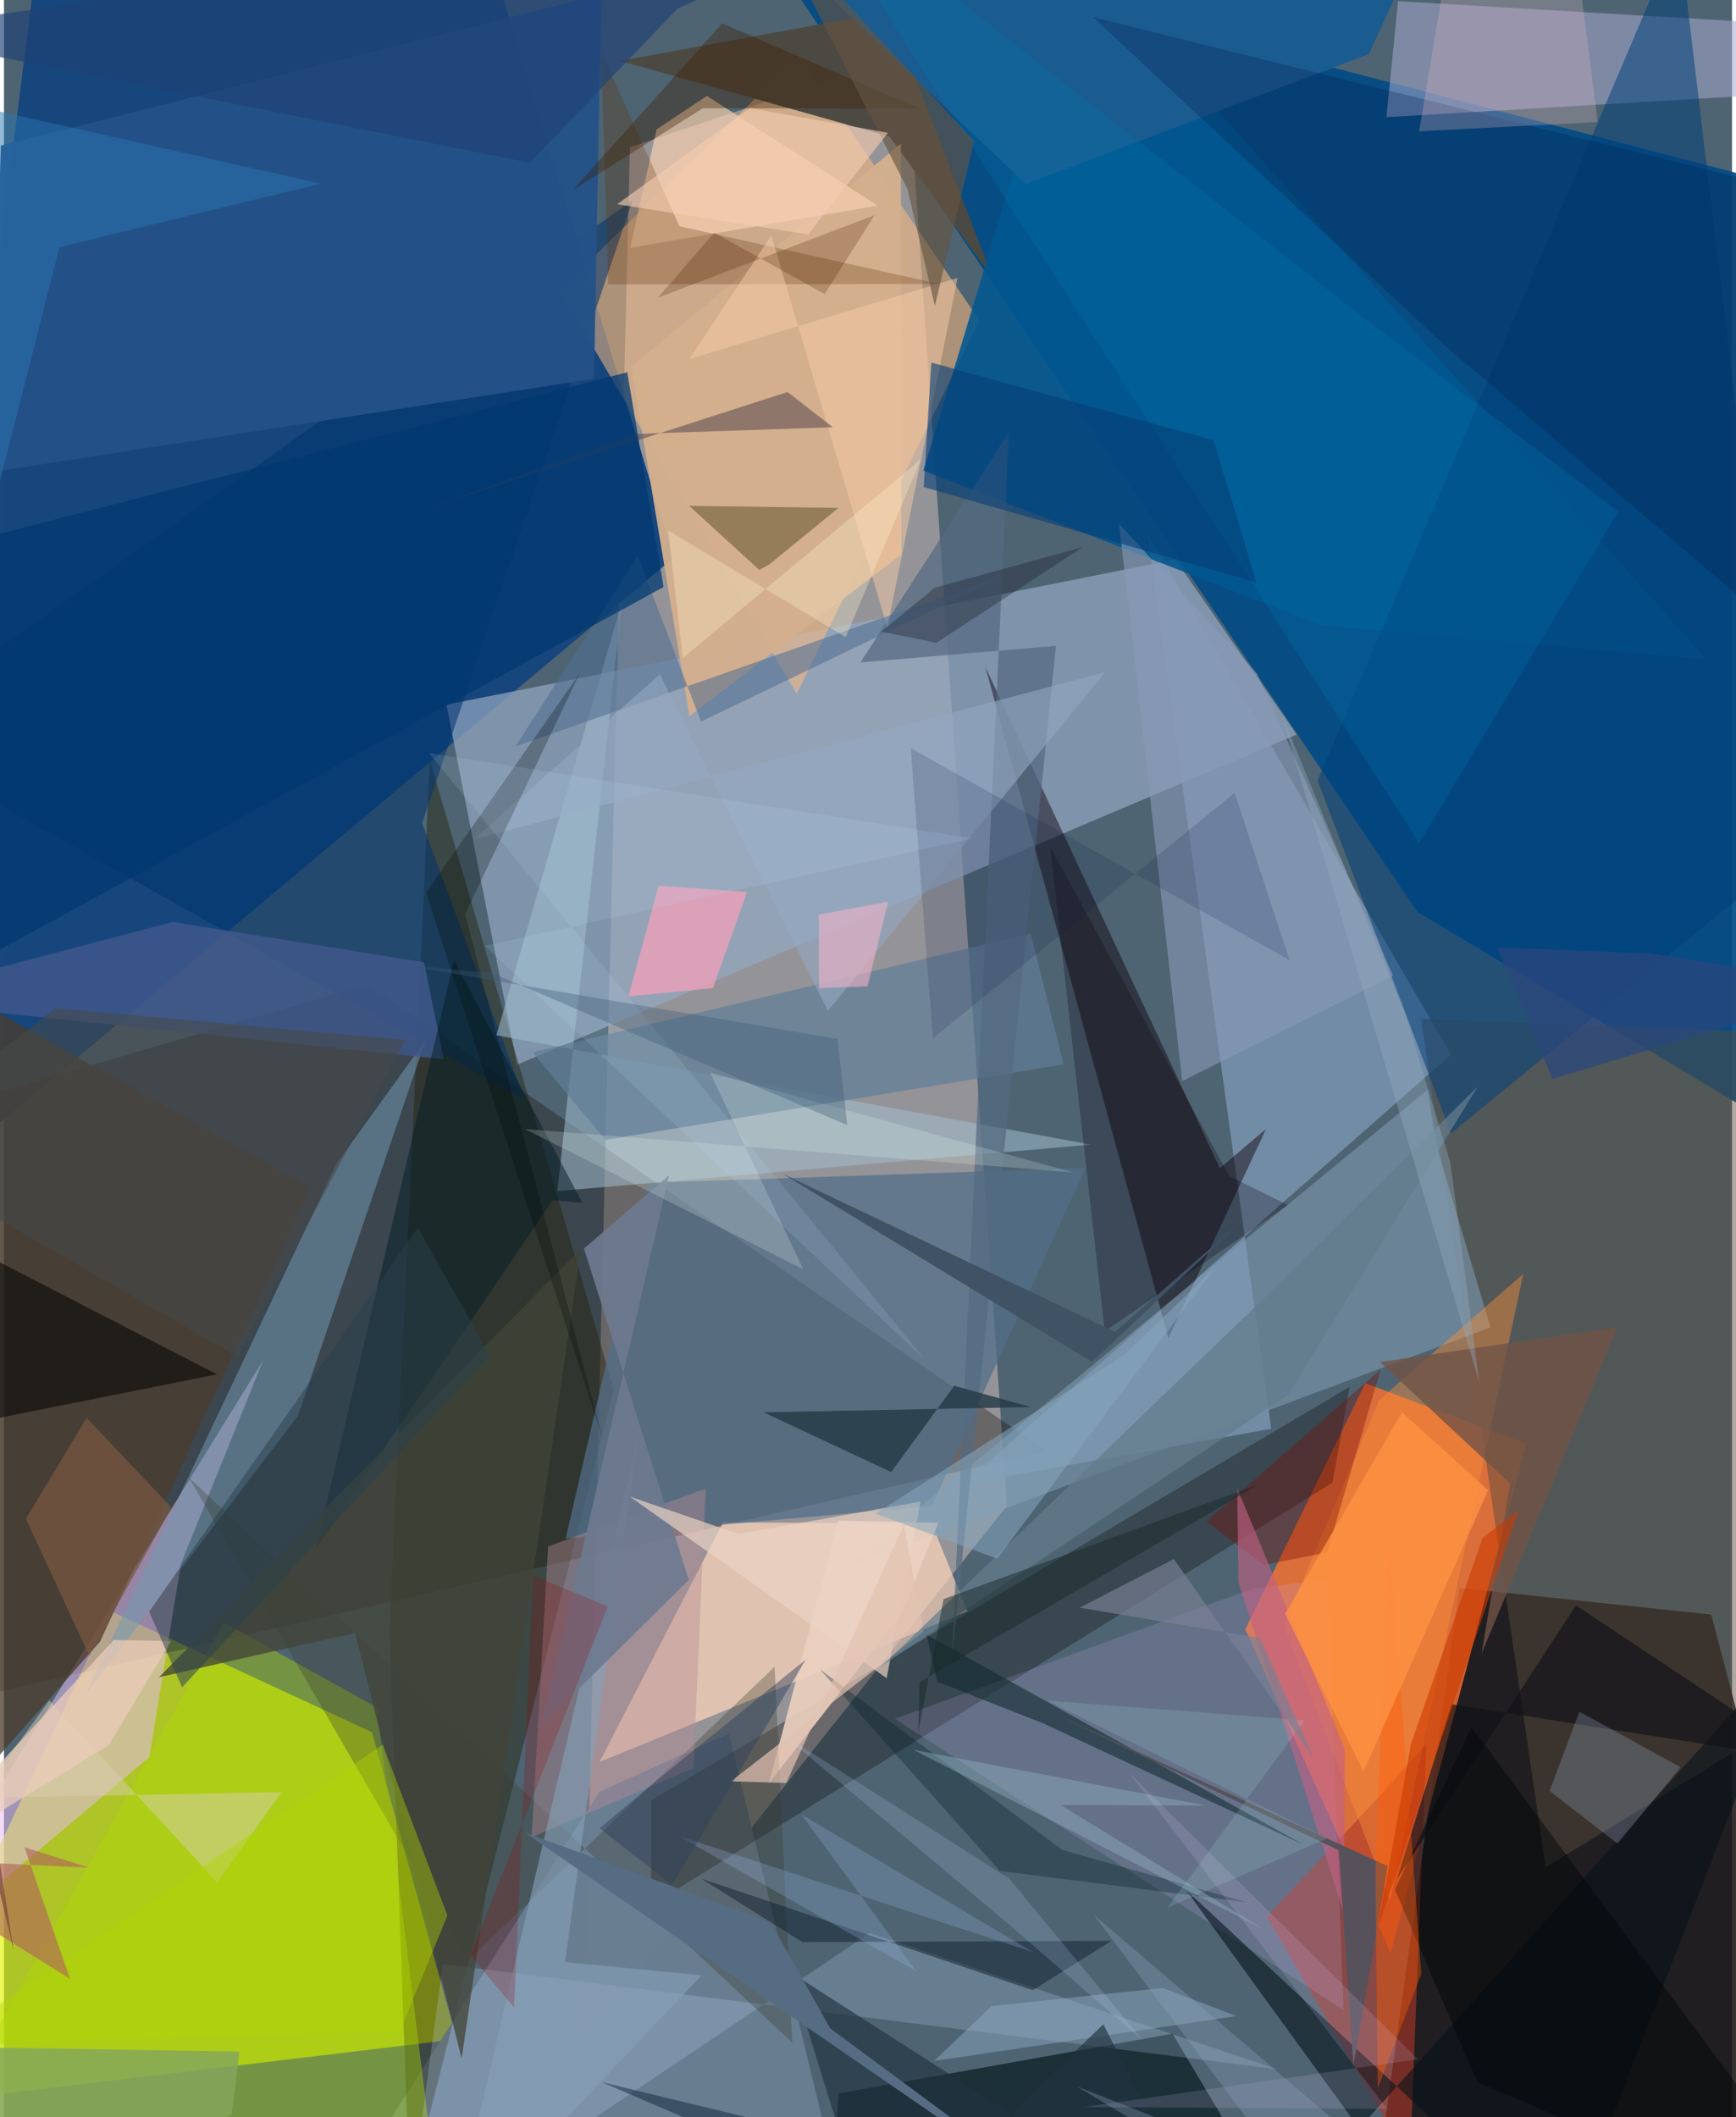<svg xmlns="http://www.w3.org/2000/svg" width="228" height="278" viewBox="0 0 836 1024"><path fill="#4e6472" d="M0 0h836v1024H0z"/><path fill="#e0f402" fill-opacity=".663" d="M218.985 986.3L-62 1020.022l113.387-240.94 126.67 58.757z"/><path fill="#b1a8a7" fill-opacity=".706" d="M280.381 986.594l22.445-915.408 133.805-44.781 48.542 701.845z"/><path fill="#1a1414" fill-opacity=".871" d="M704.149 768.02l-40.193 288.157 226.574-29.505-64.589-245.757z"/><path fill="#ff722e" fill-opacity=".792" d="M658.551 668.996l77.926 29.324-65.593 246.21-70.334-156.459z"/><path fill="#034c85" fill-opacity=".937" d="M898 569.151V99.305L357.392-41.943l326.371 483.018z"/><path fill="#16467c" fill-opacity=".992" d="M-62 593.348l385.903-323.526L224.426-56.93 21.316-62z"/><path fill="#160c06" fill-opacity=".337" d="M504.332 701.862L-15.95 821.235-62 545.75l237.972-69.656z"/><path fill="#94a7c3" fill-opacity=".698" d="M625.401 355.258L248.215 514.974 214.06 340.82l352.627-70.202z"/><path fill="#839bba" fill-opacity=".714" d="M613.09 691.062l-59.85-433.32 146.766 252.342-236.049 207.79z"/><path fill="#ffbd80" fill-opacity=".525" d="M268.873 140.373l114.64 195.151 88.415-180.489L384.83 26.67z"/><path fill="#e7bdf2" fill-opacity=".529" d="M125.403 657.894L-62 961.342 70.351 849.81l15.23-93.324z"/><path fill="#697e92" fill-opacity=".988" d="M288.065 866.65l62.675-28.233 52.386 216.523-246.632 17.646z"/><path fill="#ffd4bb" fill-opacity=".706" d="M347.856 736.365l-59.744 115.841 177.996-72.865-17.322-42.522z"/><path fill="#201a01" fill-opacity=".392" d="M186.5 789.38l19.568-421.653 88.966 304.22-98.774 388.6z"/><path fill="#0b000a" fill-opacity=".455" d="M563.319 647.158l-88.507-324.489 113.372 242.392 22.39-19.048z"/><path fill="#a8aace" fill-opacity=".537" d="M674.427.567l-5.636 56.1 223.896-13.234L888 13.188z"/><path fill="#4c4943" fill-opacity=".988" d="M428.572 5.577l49.786 128.883-49.982-68.456-130.4-36.583z"/><path fill="#526f88" fill-opacity=".733" d="M271.726 744.132l39.9-172.04 211.529-7.203-74.297 163.54z"/><path fill="#03141a" fill-opacity=".655" d="M403.824 1012.513l-4.23 52.612 211.62-4.33-45.908-77.175z"/><path fill="#025790" fill-opacity=".875" d="M637.998 302.654l-193.218-75.04 75.317-249.52L823.47 318.887z"/><path fill="#0b0505" fill-opacity=".302" d="M312.988 921.567l329.713-204.442 8.336-46.382-337.885 199.984z"/><path fill="#abd800" fill-opacity=".416" d="M180.387 825.794l27.775 223.407L-62 1086l168.353-301.226z"/><path fill="#574b3d" fill-opacity=".482" d="M875 500.08l-189.487-7.361 60.332 410.4L898 810.124z"/><path fill="#ae3729" fill-opacity=".6" d="M610.879 926.992l56.481-60.31 20.757-23.352-7.933 202.657z"/><path fill="#00346e" fill-opacity=".549" d="M202.249 398.117l49.662 133.77L-62 355.618 304.164 96.84z"/><path fill="#7299b1" fill-opacity=".529" d="M39.487 819.513l102.692-134.658 61.895-181.903-43.268 60.008z"/><path fill="#7f9bb1" fill-opacity=".569" d="M719.147 642.036L407.497 758.27l281.164-231.178 4.719 28.37z"/><path fill="#a3becf" fill-opacity=".537" d="M525.851 553.612l-258.136 22.504 31.339-285.335-60.839 209.937z"/><path fill="#003f7b" fill-opacity=".525" d="M700.014 548.156l163.738-133.851L810.22-32.7 635.47 377.385z"/><path fill="#245288" fill-opacity=".98" d="M285.48 183.161L-6.497 228.393l5.008-158.006L288.902-2.697z"/><path fill="#4b3b2d" fill-opacity=".761" d="M-59.909 457.73l208.25 116.69L46.412 794.096-62 916.428z"/><path fill="#cfb5f9" fill-opacity=".169" d="M648.008 972.17l-7.54-208.4-36.944 4.78-172.49 62.8z"/><path fill="#607d96" fill-opacity=".706" d="M290.968 551.342l221.687-36.521-15.959-63.322-240.975 57.462z"/><path fill="#c3dffe" fill-opacity=".212" d="M418.858 934.936l197.094 65.878-403.647-50.868L193.957 1086z"/><path fill="#d3af8d" fill-opacity=".949" d="M433.895 69.532l.24 198.653-102.522 78.183-28.191-169.025z"/><path fill="#ecd0bf" fill-opacity=".898" d="M434.227 780.466l17.79-43.956-48.46-1.023-33.513 127.031z"/><path fill="#f8cfb0" fill-opacity=".69" d="M302.974 119.852L422.71 99.476l-82.649-53.115-24.371 16.252z"/><path fill="#393b2e" fill-opacity=".322" d="M89.4 714.596l135.23 233.486 148.172-141.93 8.605 181.866z"/><path fill="#1b5c90" fill-opacity=".984" d="M700.742-62L385.687-14.55 494.299 89.02l166.047-62.859z"/><path fill="#ff8e35" fill-opacity=".424" d="M619.036 786.424L665.448 677l69.556-60.895-64.467 303.249z"/><path fill="#0a0a0b" fill-opacity=".62" d="M4.596 942.89l-58.913-246.764 157.407-31.383-154.63-79.782z"/><path fill="#695c30" fill-opacity=".584" d="M331.433 244.626l33.953 31.002 4.87-2.636 33.45-27.33z"/><path fill="#06121a" fill-opacity=".584" d="M754.664 1084.51L867.4 793.442 655.607 1029.41l-83.825-115.425z"/><path fill="#b68b95" fill-opacity=".42" d="M255.27 888.609l78.233-33.393 5.985-135.283-76.249 28.054z"/><path fill="#546a82" fill-opacity=".725" d="M486.136 209.199l-71.782 111.188 94.581-8.016-50.485 491.404z"/><path fill="#3d5789" fill-opacity=".867" d="M212.74 512.332L-62 483.69l143.622-37.786 121.64 19.517z"/><path fill="#dacfb2" fill-opacity=".478" d="M21.95 822.416l-34.125 47.09 146.546-2.716-31.165 43.624z"/><path fill="#071e26" fill-opacity=".518" d="M265.454 580.45l14.366 1.345-62.09-117.306-66.938 285.083z"/><path fill="#112b2e" fill-opacity=".576" d="M629.178 892.44l-126.071-58.757-51.614-20.333-5.173-22.72z"/><path fill="#8999b8" fill-opacity=".6" d="M569.992 522.883l102.067-50.997-65.965-146.226-66.6-72.252z"/><path fill="#051b49" fill-opacity=".267" d="M897.465 338.175L697.361 167.473 526.917 8.296 898 100.408z"/><path fill="#111217" fill-opacity=".663" d="M760.496 776.482l113.018 75.101-173.266-27.29-26.276 84.408z"/><path fill="#5e2b00" fill-opacity=".259" d="M288.893 24.897l37.904 84.525 125.52 27.893-160.048.198z"/><path fill="#e8a0b8" fill-opacity=".835" d="M359.475 431.407l-42.782-2.995-14.595 53.505 40.873-4.006z"/><path fill="#233844" fill-opacity=".788" d="M367.438 683.08l129.366-2.534-37.071-10.305-30.514 41.738z"/><path fill="#424338" fill-opacity=".761" d="M169.866 789.764l51.539 205.823 57.78-391.686L74.987 811.225z"/><path fill="#a0b7d8" fill-opacity=".259" d="M747.73 866.19l32.878 25.505 30.475-36.92-48.91-26.894z"/><path fill="#85a45d" fill-opacity=".82" d="M-34.2 989.895L-44.664 1086l154.79-63.288 3.835-30.422z"/><path fill="#0076ae" fill-opacity=".267" d="M382.92-62l270.418 212.3 127.62 97.24-96.338 160.123z"/><path fill="#f8cca8" fill-opacity=".498" d="M461.329 134.413l-33.955 169.13-56.18-189.664-39.558 59.763z"/><path fill="#506f91" fill-opacity=".565" d="M306.617 268.917l30.6 80.09 148.397-71.341-238.11 83.329z"/><path fill="#0e0110" fill-opacity=".267" d="M506.064 409.37l86.694 159.497 28.319 13.945-88.53 61.093z"/><path fill="#879fb8" fill-opacity=".627" d="M271.415 949.02l35.176-253.094-90.95 388.236 121.832-128.794z"/><path fill="#6e7a8f" fill-opacity=".914" d="M331.288 764.13l-71.109 70.47 61.602-266.209-41.187 35.502z"/><path fill="#780c00" fill-opacity=".357" d="M581.802 735.896l27.556 21.089 30.796-6.166 25.84-88.468z"/><path fill="#785740" fill-opacity=".733" d="M10.636 734.572l30.608 66.215 39.837-71.554-41.057-43.474z"/><path fill="#5a4a51" fill-opacity=".561" d="M379.078 189.594l-172.865 55.749 99.394-35.463 95.388-3.24z"/><path fill="#ebd4c5" fill-opacity=".675" d="M302.79 723.872l52.592 18.053 88.086-15.687-16.45 85.458z"/><path fill="#95a9c2" fill-opacity=".588" d="M398.6 488.893l-81.31-162.714-90.002 79.791 305.498-80.885z"/><path fill="#705347" fill-opacity=".796" d="M780.576 641.855l-65.753 157.96 13.826-82.314-62.945-58.685z"/><path fill="#ddb7bf" fill-opacity=".282" d="M699.418-25.206L684.6 63.52l86.412-4.512L755.582-62z"/><path fill="#063e77" fill-opacity=".6" d="M448.626 175.355l-3.663 60.223 160.983 46.203-20.821-68.875z"/><path fill="#92abc7" fill-opacity=".455" d="M450.002 996.824l27.705-26.556 82.965-8.745 35.53 13.572z"/><path fill="#03070a" fill-opacity=".486" d="M895.873 1086l-183.161-79.05-39.801-93.009 37.07-78.607z"/><path fill="#013970" fill-opacity=".733" d="M319.102 283.915l-17.57-103.864L-62 273.585v218.55z"/><path fill="#061f28" fill-opacity=".329" d="M394.718 807.388l117.357 87.38 89.392 25.363-119.683-15.205z"/><path fill="#102131" fill-opacity=".498" d="M337.308 908.626l160.405 53.976 38.097-23.872-149.552.616z"/><path fill="#c06083" fill-opacity=".624" d="M648.729 846.016l-.43 79.529-51.047-160.286-.671-45.54z"/><path fill="#0e1948" fill-opacity=".161" d="M438.652 361.855l10.725 140.377 145.975-118.734 26.6 80.892z"/><path fill="#20323f" fill-opacity=".647" d="M421.047 1086l-40.771-132.216L586.563 1086l-54.715-106.93z"/><path fill="#56515c" fill-opacity=".984" d="M508.99 829.276l136.72 65.664 7.134 104.04 16.568-96.383z"/><path fill="#edfff6" fill-opacity=".196" d="M252 546.077l265.118 20.947-175.524-48.232 45.106 95.123z"/><path fill="#ff5a00" fill-opacity=".388" d="M663.47 905.618l6.379-169.414L685.652 954.8l-21.057 55.302z"/><path fill="#ebccb9" fill-opacity=".749" d="M53.076 793.219l27.794.496-30.199 50.376-102.224 62.633z"/><path fill="#3d1e02" fill-opacity=".369" d="M338.065 52.36l104.721.126-95.291-41.172-72.434 80.69z"/><path fill="#b0d400" fill-opacity=".412" d="M-31.87 989.506l223.432-7.176 22.966-55.872-31.28-82.633z"/><path fill="#655542" fill-opacity=".631" d="M469.369 68.132l-19.016 79.824-13.235-56.449-65.498-128.81z"/><path fill="#ff9143" fill-opacity=".804" d="M657.734 856.843l60.253-136.055-41.638-37.69-56.58 97.507z"/><path fill="#b1615c" fill-opacity=".612" d="M9.903 893.443l22.06 63.656L-62 898.41l103.172 4.924z"/><path fill="#94b3c4" fill-opacity=".408" d="M581.38 873.237l-141.333-26.892L609.31 933.14l-98.027-60.081z"/><path fill="#9ebae9" fill-opacity=".251" d="M441.388 953.483L326.2 887.903l171.445 56.186-111.957-66.572z"/><path fill="#2976b1" fill-opacity=".498" d="M-41.21 45.125L-62 468.772l88.861-349.201L153.07 88.786z"/><path fill="#ecd3ff" fill-opacity=".141" d="M669.17 1019.95L544.126 857.203 684.092 995.99l-161.886 23.129z"/><path fill="#020b05" fill-opacity=".259" d="M223.06 442.127l55.466-116.412-74.302 106.007 85.284 263.682z"/><path fill="#e3c1b1" fill-opacity=".702" d="M444.842 789.179l-93.158 72.378 26.778.813 56.929-124.992z"/><path fill="#637c8d" fill-opacity=".725" d="M425.069 805.432l183.09-176.153 104.813-103.717-91.609 149.005z"/><path fill="#1b1a2b" fill-opacity=".345" d="M424.436 305.5l25.705-21.172 71.733-19.706-70.81 46.29z"/><path fill="#900" fill-opacity=".216" d="M225.673 945.723l21.106 25.26 9.095-208.976 36.204 14.909z"/><path fill="#405264" fill-opacity=".961" d="M537.513 644.18l-160.864-76.503 149.73 91.037 74.642-70.155z"/><path fill="#85a5bc" fill-opacity=".557" d="M421.688 732.091l58.842 21.816L585.815 613.22l-44.17 42.353z"/><path fill="#556c82" d="M399.774 981.094L541.607 1086l-289.64-199.646 118.813 43.22z"/><path fill="#2e415b" fill-opacity=".471" d="M288.153 884.264l35.009 27.376 64.757-108.988-67.355 54.572z"/><path fill="#b1ebf0" fill-opacity=".153" d="M629.217 832.068l-124.606-9.535 135.445 66.66-77.242 33.496z"/><path fill="#18292a" fill-opacity=".494" d="M607.411 717.79l-164.55 95.834-.533 24.355 12.216-64.537z"/><path fill="#f5cdb0" fill-opacity=".612" d="M296.652 98.783l64.295-46.501 66.724 11.94-38.655 49.153z"/><path fill="#204176" fill-opacity=".663" d="M473.13-62L325.804 4.222 254.34 78.748-62 15.64z"/><path fill="#2a477d" fill-opacity=".741" d="M797.186 461.249l-74.843-3.041 26.799 63.615L898 477.087z"/><path fill="#798095" fill-opacity=".675" d="M565.957 754.056l-45.536 23.515 87.144 14.708 26.044 58.178z"/><path fill="#464849" fill-opacity=".573" d="M-62 555.462l86.856-67.806 169.422 15.335-81.174 153.299z"/><path fill="#29414d" fill-opacity=".514" d="M86.156 816.1L70.26 779.492 200.222 593.7l34.85 61.957z"/><path fill="#bee1f9" fill-opacity=".129" d="M205.586 364.166l262.81 41.352-235.698 51.953L445.54 657.605z"/><path fill="#bbd4fa" fill-opacity=".188" d="M486.362 908.664l64.683 78.38-65.92-57.18-108.663-91.224z"/><path fill="#f2b3c8" fill-opacity=".584" d="M417.773 477.043l-23.487.92-.12-35.57 33.537-6.274z"/><path fill="#03192e" fill-opacity=".439" d="M615.212 1086H76.178h396.435l-183.318-78.918z"/><path fill="#8da6c1" fill-opacity=".318" d="M518.762 1009.007L647.61 1086 527.093 926.037 714.278 1086z"/><path fill="#cb3900" fill-opacity=".596" d="M664.71 932.183l15.91-88.491 34.776-100.042 17.167-12.897z"/><path fill="#93a9be" fill-opacity=".384" d="M678.064 490.904l21.685 71.457 13.955 106.187-95.816-323.525z"/><path fill="#3a5a73" fill-opacity=".349" d="M236.842 470.902l-49.008-5.001 215.432 36.582 4.707 41.731z"/><path fill="#fff1cc" fill-opacity=".329" d="M407.218 308.146l36.494-86.109-115.303 96.257-7.07-61.682z"/><path fill="#492101" fill-opacity=".239" d="M316.297 144.01l104.853-39.922-24.098 38.146-53.466-29.685z"/></svg>